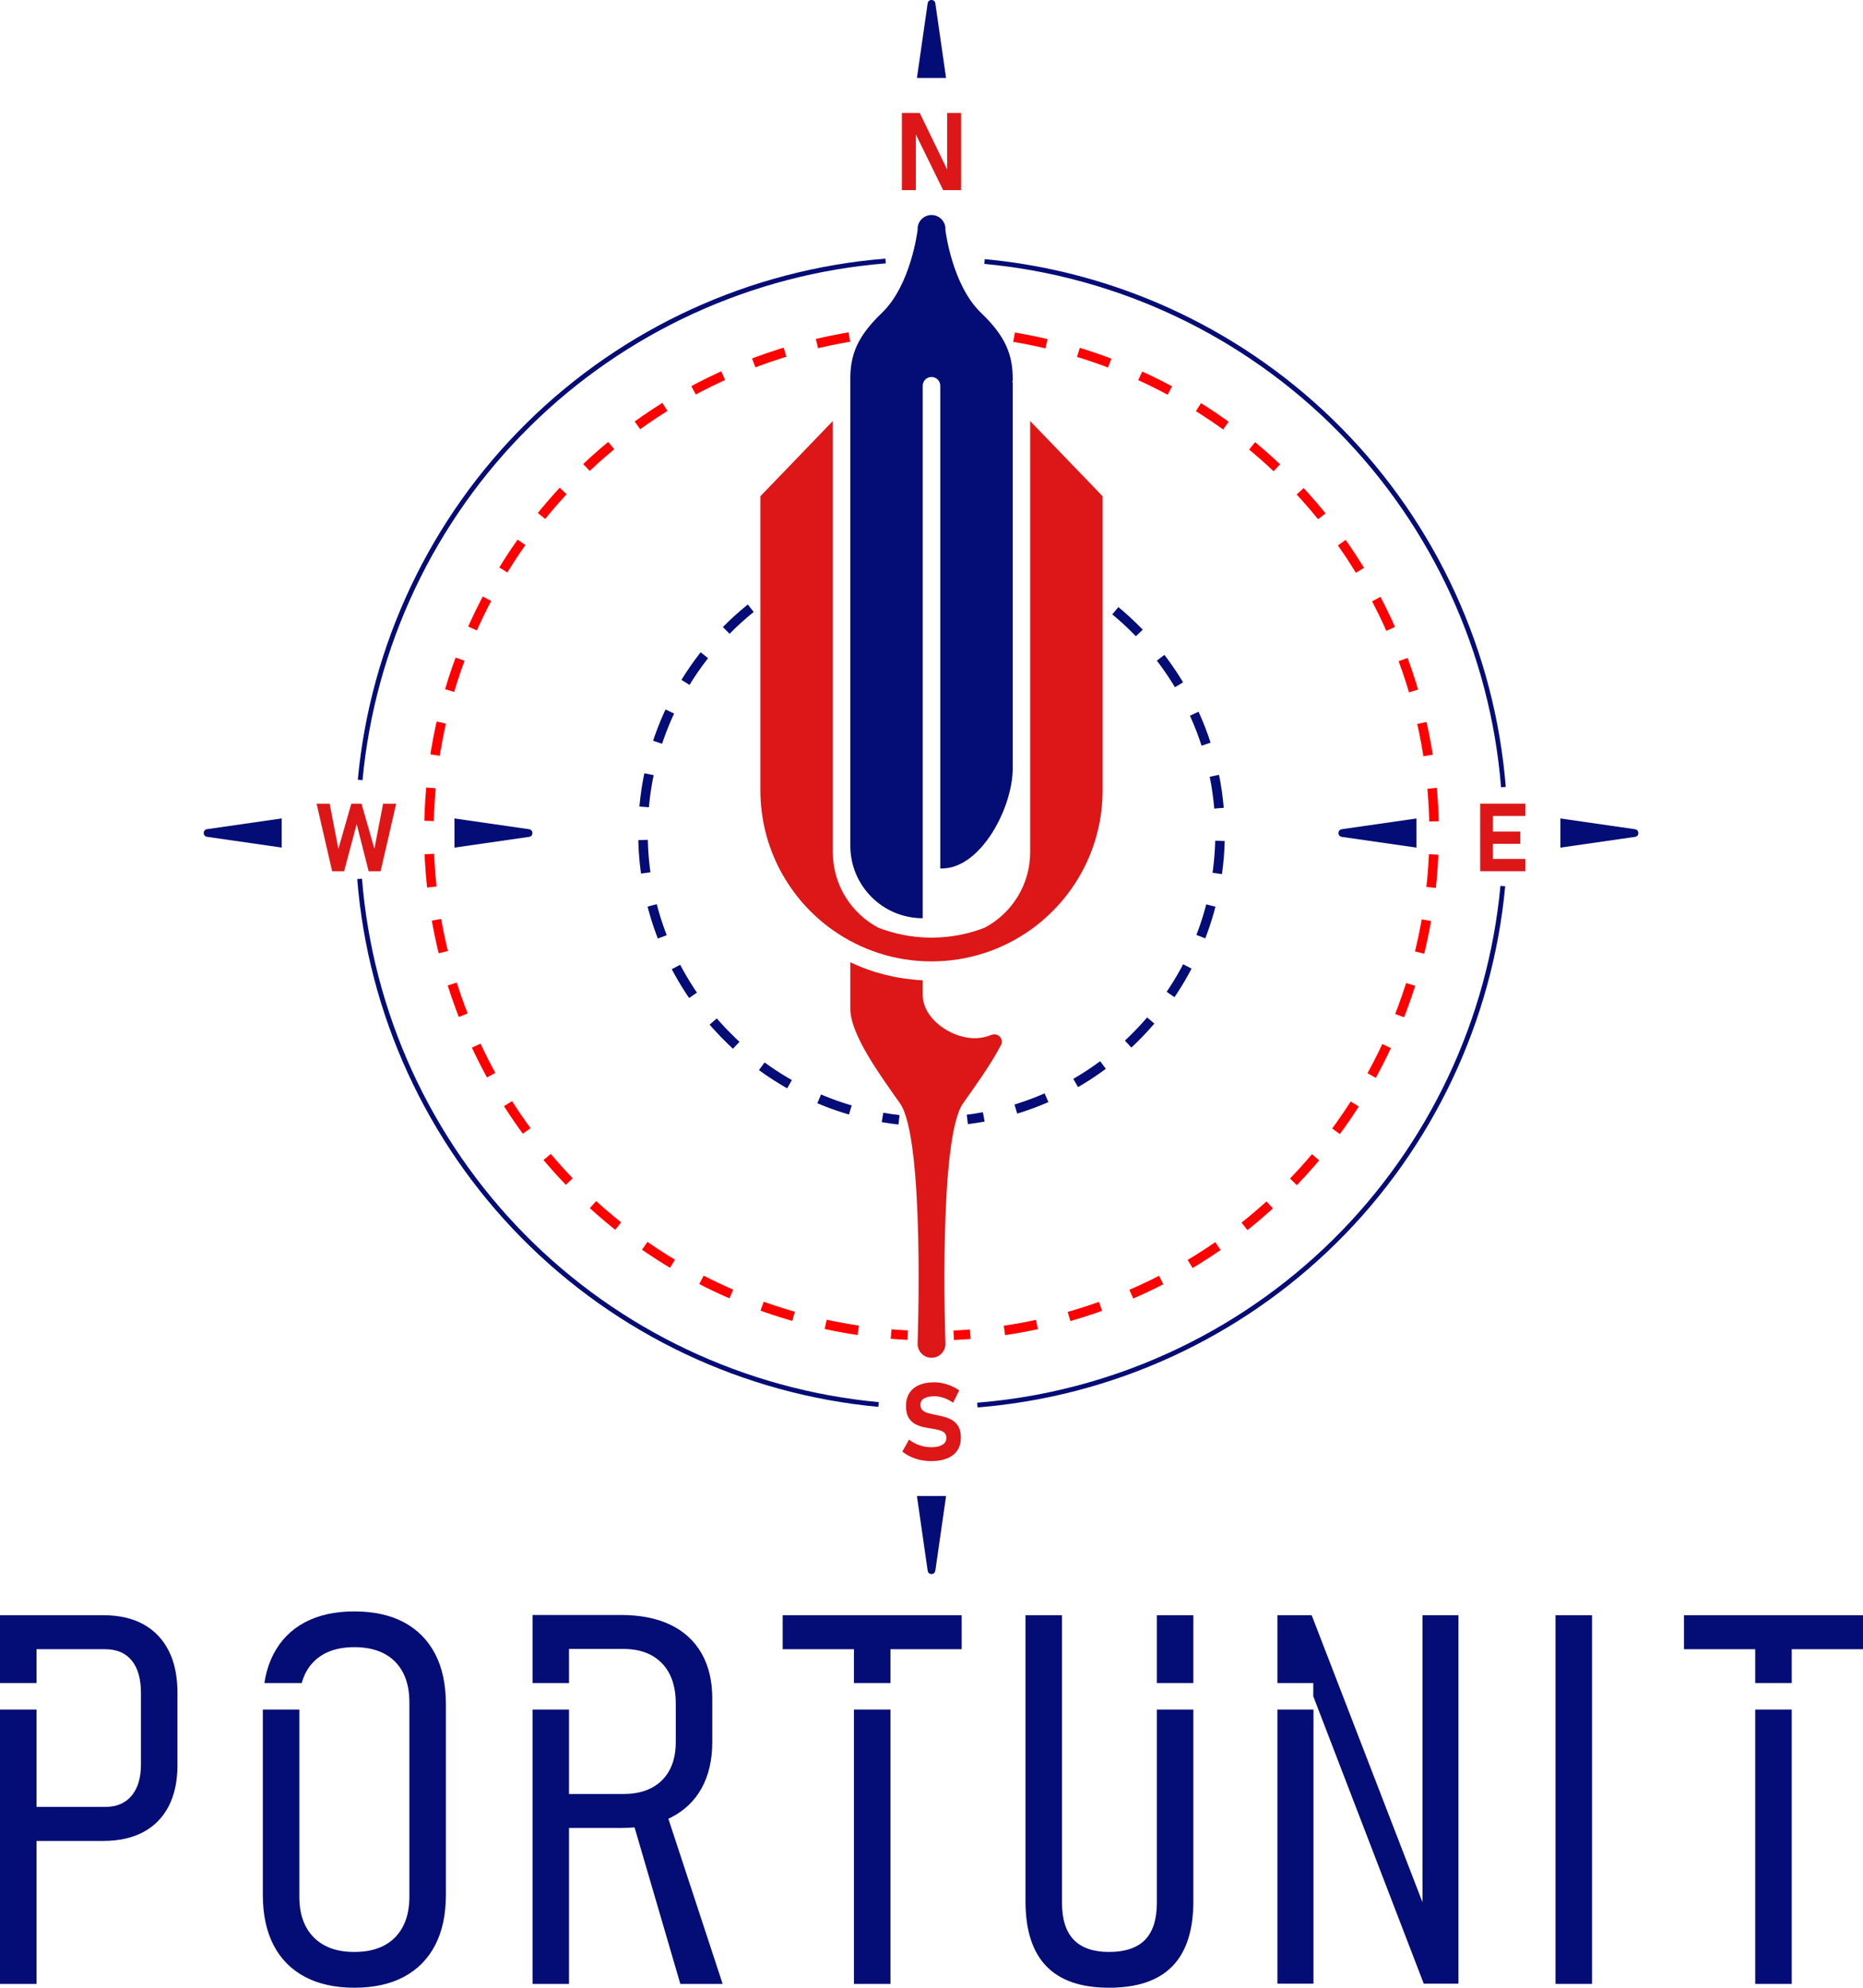 <?xml version="1.0" encoding="UTF-8"?>
<svg id="Layer_2" data-name="Layer 2" xmlns="http://www.w3.org/2000/svg" viewBox="0 0 391.91 418.03">
  <defs>
    <style>
      .cls-1, .cls-2 {
        stroke: red;
      }

      .cls-1, .cls-2, .cls-3, .cls-4, .cls-5 {
        fill: none;
        stroke-miterlimit: 10;
        stroke-width: 2px;
      }

      .cls-6 {
        fill: #040c75;
      }

      .cls-2 {
        stroke-dasharray: 0 0 6.96 6.96;
      }

      .cls-3, .cls-4, .cls-5 {
        stroke: #040c75;
      }

      .cls-7 {
        fill: #dd1717;
      }

      .cls-4 {
        stroke-dasharray: 0 0 6.96 6.96;
      }

      .cls-5 {
        stroke-dasharray: 0 0 6.88 6.88;
      }
    </style>
  </defs>
  <g id="Layer_1-2" data-name="Layer 1">
    <g>
      <g>
        <path class="cls-1" d="m190.95,280.79c-1.17-.06-2.33-.13-3.49-.23"/>
        <path class="cls-2" d="m180.54,279.77c-35.06-5.2-66.69-27.91-81.7-62.86-23.04-53.64,1.76-115.8,55.4-138.84,53.64-23.04,115.8,1.76,138.84,55.4,23.04,53.64-1.76,115.8-55.4,138.84-9.84,4.23-19.97,6.84-30.09,7.97"/>
        <path class="cls-1" d="m204.11,280.6c-1.16.09-2.33.16-3.49.21"/>
      </g>
      <g>
        <path class="cls-3" d="m189.12,235.5c-1.17-.13-2.32-.3-3.47-.49"/>
        <path class="cls-4" d="m178.88,233.44c-25.18-7.39-43.62-30.71-43.62-58.25,0-20.33,10.04-38.35,25.43-49.37"/>
        <path class="cls-3" d="m163.58,123.87c.98-.62,1.99-1.22,3.01-1.79"/>
      </g>
      <g>
        <path class="cls-3" d="m226.11,122.52c1.01.58,2.01,1.19,2.98,1.83"/>
        <path class="cls-5" d="m234.63,128.44c13.45,11.14,22.03,27.96,22.03,46.75,0,28.52-19.77,52.51-46.33,58.98"/>
        <path class="cls-3" d="m206.95,234.89c-1.14.21-2.3.39-3.46.53"/>
      </g>
      <g>
        <polygon class="cls-7" points="199.25 23.76 199.25 35.65 193.48 23.76 189.73 23.76 189.73 39.99 192.66 39.99 192.66 28.28 198.41 39.99 202.18 39.99 202.18 23.76 199.25 23.76"/>
        <path class="cls-7" d="m208.55,217.64c-1.08.45-2.26.7-3.5.7-5.02,0-10.94-4.1-10.94-9.12v-3.06c-.73,0,.38.02-.34-.02-5.2-.28-10.24-1.56-14.89-3.76v9.66c-.09,5.46,6.33,14.16,10.45,20.01,5.27,7.49,3.7,50.57,3.7,50.57h0c0,1.61,1.31,2.93,2.93,2.93s2.93-1.31,2.93-2.93c0,0,0-.01,0-.02-.04-1.03-1.5-43.15,3.7-50.55,2.46-3.5,5.76-8.02,7.98-12.25.69-1.31-.65-2.71-2.01-2.15Z"/>
        <path class="cls-7" d="m216.71,88.54v90.67c0,6.89-3.88,12.88-9.57,15.89-3.39,1.32-7.06,2.05-10.9,2.09h-.57c-3.84-.04-7.51-.77-10.9-2.09-5.69-3.01-9.57-9-9.57-15.89v-90.67l-15.24,15.82v61.84c0,12.15,6.02,22.9,15.24,29.41,5.86,4.14,13.02,6.58,20.75,6.58h0s.01,0,.01,0h0c7.73,0,14.89-2.44,20.75-6.58,9.22-6.51,15.24-17.26,15.24-29.41v-61.84l-15.24-15.82Z"/>
        <g>
          <path class="cls-6" d="m35.49,347.16c-1.23-2.42-3-4.27-5.31-5.55-2.31-1.28-5.12-1.92-8.42-1.92H0v14.26h7.68v-7.11h14.45c2.42,0,4.28.79,5.57,2.37,1.3,1.58,1.95,3.85,1.95,6.8v15.09c0,2.81-.66,5-1.97,6.56-1.32,1.57-3.17,2.35-5.55,2.35H7.68v-20.48H0v57.7h7.68v-30.07h14.08c3.27,0,6.07-.63,8.4-1.87,2.32-1.24,4.1-3.06,5.33-5.44,1.23-2.38,1.84-5.26,1.84-8.64v-15.2c0-3.48-.61-6.43-1.84-8.85Z"/>
          <path class="cls-6" d="m91.53,347.82c-1.51-2.89-3.7-5.11-6.56-6.64-2.86-1.52-6.34-2.29-10.43-2.29s-7.52.77-10.4,2.29c-2.88,1.53-5.07,3.75-6.58,6.64-.94,1.8-1.59,3.84-1.94,6.13h7.86c.48-1.8,1.32-3.29,2.53-4.5,2.03-2.03,4.87-3.04,8.53-3.04s6.55,1.01,8.56,3.04c2.01,2.03,3.02,4.89,3.02,8.59v40.85c0,3.66-1.01,6.51-3.02,8.56-2.01,2.04-4.86,3.06-8.56,3.06s-6.5-1.02-8.53-3.06c-2.03-2.05-3.04-4.9-3.04-8.56v-39.36h-7.68v38.98c0,4.16.76,7.69,2.27,10.59,1.51,2.9,3.7,5.11,6.58,6.64,2.88,1.53,6.35,2.29,10.4,2.29s7.57-.76,10.43-2.29c2.86-1.53,5.05-3.74,6.56-6.64,1.51-2.9,2.27-6.43,2.27-10.59v-40.1c0-4.16-.76-7.69-2.27-10.59Z"/>
          <path class="cls-6" d="m140.6,382.49c.14-.07.28-.12.41-.19,2.86-1.42,5.05-3.48,6.56-6.18,1.51-2.71,2.27-5.98,2.27-9.82v-9.06c0-3.74-.76-6.92-2.27-9.55-1.51-2.63-3.7-4.63-6.56-6-2.86-1.37-6.34-2.05-10.43-2.05h-18.55v14.31h7.67v-7.17h11.42c3.48,0,6.19,1.01,8.13,3.02,1.94,2.01,2.91,4.84,2.91,8.5v8c0,3.49-.97,6.19-2.91,8.11-1.94,1.92-4.65,2.88-8.13,2.88h-11.42v-17.76h-7.67v57.7h7.67v-32.79h10.88c1.01,0,1.98-.05,2.91-.13l9.63,32.92h8.9l-11.42-34.74Z"/>
          <rect class="cls-6" x="179.64" y="359.53" width="7.68" height="57.7"/>
          <polygon class="cls-6" points="202.3 339.69 202.3 346.84 187.32 346.84 187.32 353.95 179.64 353.95 179.64 346.84 164.65 346.84 164.65 339.69 202.3 339.69"/>
          <rect class="cls-6" x="243.36" y="339.69" width="7.68" height="14.26"/>
          <path class="cls-6" d="m243.36,359.53h7.68v40.32c0,6.08-1.47,10.63-4.4,13.65-2.94,3.02-7.37,4.53-13.31,4.53s-10.31-1.51-13.22-4.53c-2.92-3.02-4.38-7.57-4.38-13.65v-60.16h7.68v60.53c0,3.45.83,6.03,2.48,7.74,1.65,1.7,4.14,2.55,7.44,2.55s5.89-.85,7.55-2.55c1.65-1.71,2.48-4.29,2.48-7.74v-40.69Z"/>
          <rect class="cls-6" x="268.73" y="359.53" width="7.58" height="57.65"/>
          <polygon class="cls-6" points="306.81 339.69 306.81 417.18 299.51 417.18 277.55 360.07 276.31 356.85 276.27 356.74 276.27 353.95 268.73 353.95 268.73 339.69 275.93 339.69 299.24 400.05 299.24 339.69 306.81 339.69"/>
          <rect class="cls-6" x="327.23" y="339.69" width="7.68" height="77.54"/>
          <rect class="cls-6" x="369.24" y="359.53" width="7.68" height="57.7"/>
          <polygon class="cls-6" points="391.91 339.69 391.91 346.84 376.92 346.84 376.92 353.95 369.24 353.95 369.24 346.84 354.25 346.84 354.25 339.69 391.91 339.69"/>
        </g>
        <path class="cls-7" d="m71.19,178.5l2.71-9.47h2.15l2.71,9.47,1.83-9.47h2.75l-3.27,14.2h-2.52l-2.52-9.92-2.64,9.92h-2.52l-3.27-14.2h2.75l1.83,9.47Z"/>
        <path class="cls-7" d="m195.92,307.28c-.77,0-1.53-.08-2.27-.23-.74-.16-1.44-.39-2.08-.69-.65-.3-1.23-.66-1.75-1.09l1.42-2.52c.62.51,1.35.91,2.17,1.19.82.28,1.66.42,2.52.42,1,0,1.77-.17,2.32-.51s.83-.82.83-1.44h0c0-.48-.14-.84-.41-1.09-.28-.25-.64-.43-1.09-.55s-.94-.22-1.47-.3c-.63-.1-1.27-.22-1.92-.36-.65-.15-1.24-.38-1.79-.69-.54-.32-.98-.77-1.31-1.36-.33-.59-.5-1.37-.5-2.36h0c0-1.6.52-2.82,1.56-3.69,1.04-.87,2.52-1.3,4.42-1.3.88,0,1.77.15,2.68.44s1.75.71,2.54,1.26l-1.29,2.59c-.63-.44-1.28-.78-1.96-1.01-.68-.23-1.33-.35-1.96-.35-.94,0-1.66.16-2.18.46s-.77.74-.77,1.3h0c0,.53.15.93.46,1.2.3.27.7.47,1.19.6.49.13,1.02.25,1.59.36.63.12,1.25.27,1.87.44.62.17,1.18.43,1.7.75.51.33.92.78,1.23,1.35.3.57.46,1.32.46,2.23v.02c0,1.56-.54,2.78-1.62,3.63-1.08.86-2.6,1.29-4.57,1.29Z"/>
        <polygon class="cls-7" points="320.89 171.6 320.89 169.02 311.38 169.02 311.38 183.22 320.89 183.22 320.89 180.64 314.06 180.64 314.06 177.46 319.82 177.46 319.82 174.88 314.06 174.88 314.06 171.6 320.89 171.6"/>
        <path class="cls-6" d="m205.64,296l-.08-1c28.16-2.26,54.75-14.44,74.85-34.29,20.1-19.85,32.61-46.28,35.23-74.41l1,.09c-2.63,28.37-15.25,55.02-35.52,75.03-20.27,20.02-47.08,32.3-75.47,34.57Z"/>
        <path class="cls-6" d="m315.77,165.58c-2.26-28.17-14.44-54.75-34.29-74.85-19.85-20.1-46.28-32.61-74.41-35.23l.09-1c28.37,2.63,55.01,15.25,75.03,35.52,20.02,20.27,32.3,47.07,34.57,75.47l-1,.08Z"/>
        <path class="cls-6" d="m76.27,164.08l-1-.09c2.63-28.37,15.25-55.02,35.52-75.03,20.27-20.02,47.08-32.3,75.47-34.57l.08,1c-28.17,2.26-54.75,14.44-74.85,34.29-20.1,19.85-32.61,46.28-35.23,74.41Z"/>
        <path class="cls-6" d="m184.75,295.87c-28.37-2.63-55.02-15.25-75.03-35.52-20.02-20.27-32.3-47.08-34.57-75.47l1-.08c2.26,28.16,14.44,54.75,34.29,74.85,19.85,20.1,46.28,32.61,74.42,35.23l-.09,1Z"/>
        <path class="cls-6" d="m43.55,175.99l15.71,2.26v-6.13l-15.71,2.26c-.93.13-.93,1.47,0,1.6Z"/>
        <path class="cls-6" d="m343.96,174.39l-15.71-2.26v6.13l15.71-2.26c.93-.13.93-1.47,0-1.6Z"/>
        <path class="cls-6" d="m282.26,174.39l15.71-2.26v6.13s-15.71-2.26-15.71-2.26c-.93-.13-.93-1.47,0-1.6Z"/>
        <path class="cls-6" d="m111.31,174.39l-15.71-2.26v6.13l15.71-2.26c.93-.13.93-1.47,0-1.6Z"/>
        <path class="cls-6" d="m195.15.69l-2.26,15.71h6.13s-2.26-15.71-2.26-15.71c-.13-.93-1.47-.93-1.6,0Z"/>
        <path class="cls-6" d="m196.76,330.34l2.26-15.71h-6.13l2.26,15.71c.13.93,1.47.93,1.6,0Z"/>
        <path class="cls-6" d="m212.95,80.23c.05.06.09.14.09.23v81.14c0,8.17-6.58,20.88-14.73,21.04h0s-.15.01-.15.01h-.36v-101.53c0-1.02-.83-1.84-1.84-1.84h-.01c-1.01,0-1.84.82-1.84,1.84v111.99c-8.41,0-15.23-6.82-15.23-15.24v-97.78c-.1-5.46,1.49-9.35,6.65-14.3,6.12-5.86,7.49-17.36,7.49-17.36h.04c-.01-.1-.03-.19-.03-.28,0-1.62,1.31-2.93,2.93-2.93s2.93,1.31,2.93,2.93c0,.09-.02.18-.03.27h.03s1.37,11.51,7.49,17.37c5.16,4.95,6.75,8.84,6.66,14.3l-.09.14Z"/>
      </g>
    </g>
  </g>
</svg>